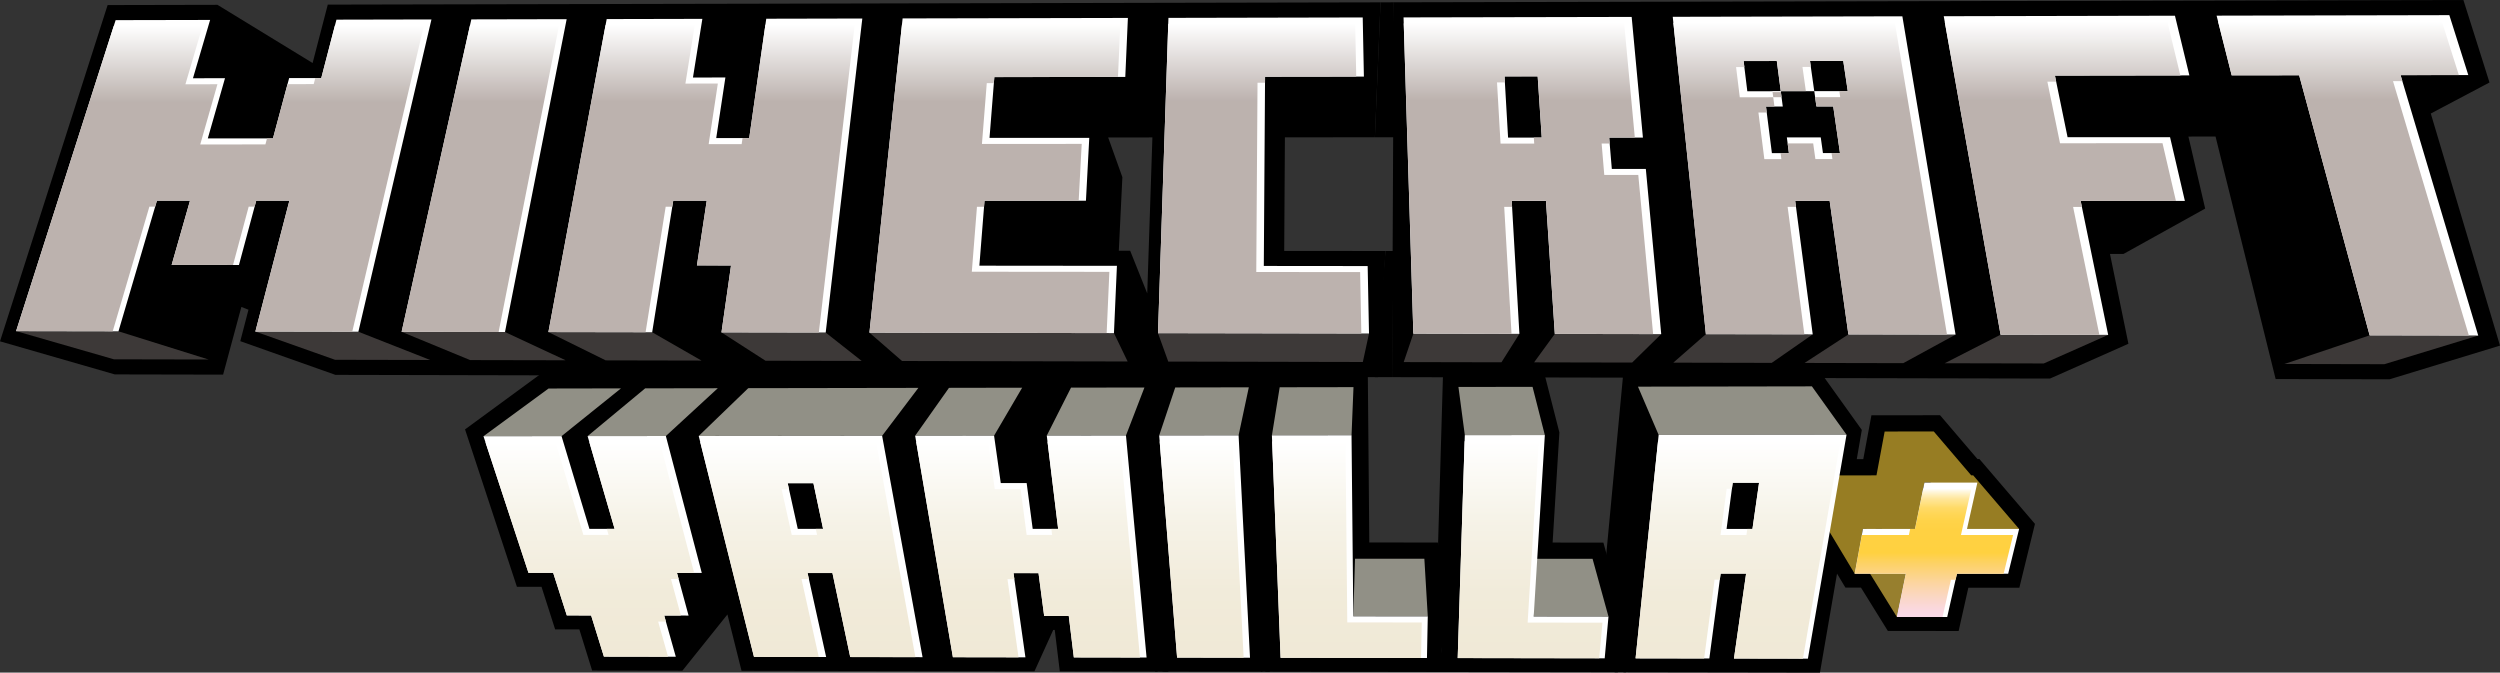 <?xml version="1.0" encoding="UTF-8"?>
<svg id="Layer_2" data-name="Layer 2" xmlns="http://www.w3.org/2000/svg" xmlns:xlink="http://www.w3.org/1999/xlink" viewBox="0 0 1656.31 445.63">
  <rect x="0" y="0" width="1656.31" height="445.63" fill="#333333" stroke="none"/>
  <defs>
    <style>
      .cls-1 {
        fill: url(#linear-gradient-2);
      }

      .cls-2 {
        fill: #fff;
      }

      .cls-3 {
        fill: url(#linear-gradient-17);
      }

      .cls-4 {
        fill: url(#linear-gradient-15);
      }

      .cls-5 {
        fill: url(#linear-gradient-18);
      }

      .cls-6 {
        fill: url(#linear-gradient-14);
      }

      .cls-7 {
        fill: url(#linear-gradient-6);
      }

      .cls-8 {
        fill: url(#linear-gradient-11);
      }

      .cls-9 {
        fill: url(#linear-gradient-10);
      }

      .cls-10 {
        fill: #3d3938;
      }

      .cls-11 {
        fill: url(#linear-gradient-16);
      }

      .cls-12 {
        fill: #919086;
      }

      .cls-13 {
        fill: #977f2e;
      }

      .cls-14 {
        fill: url(#linear-gradient-5);
      }

      .cls-15 {
        fill: url(#linear-gradient-7);
      }

      .cls-16 {
        fill: url(#linear-gradient-9);
      }

      .cls-17 {
        fill: url(#linear-gradient-3);
      }

      .cls-18 {
        fill: url(#linear-gradient);
      }

      .cls-19 {
        fill: #977d23;
      }

      .cls-20 {
        fill: url(#linear-gradient-4);
      }

      .cls-21 {
        fill: url(#linear-gradient-8);
      }

      .cls-22 {
        fill: url(#linear-gradient-12);
      }

      .cls-23 {
        fill: url(#linear-gradient-13);
      }
    </style>
    <linearGradient id="linear-gradient" x1="1552.62" y1="222.3" x2="1552.62" y2="14.02" gradientUnits="userSpaceOnUse">
      <stop offset=".13" stop-color="#bcb2ae"/>
      <stop offset=".75" stop-color="#bcb2ae"/>
      <stop offset="1" stop-color="#fff"/>
    </linearGradient>
    <linearGradient id="linear-gradient-2" x1="1199.29" y1="221.68" x2="1199.29" y2="14.79" xlink:href="#linear-gradient"/>
    <linearGradient id="linear-gradient-3" x1="1177.31" y1="64.4" x2="1177.31" y2="60.4" xlink:href="#linear-gradient"/>
    <linearGradient id="linear-gradient-4" x1="1366.51" y1="221.86" x2="1366.51" y2="14.41" xlink:href="#linear-gradient"/>
    <linearGradient id="linear-gradient-5" x1="1012.61" y1="221.33" x2="1012.61" y2="15.18" xlink:href="#linear-gradient"/>
    <linearGradient id="linear-gradient-6" x1="834.56" y1="220.98" x2="834.56" y2="15.56" xlink:href="#linear-gradient"/>
    <linearGradient id="linear-gradient-7" x1="318.25" y1="219.96" x2="318.25" y2="16.7" xlink:href="#linear-gradient"/>
    <linearGradient id="linear-gradient-8" x1="145.75" y1="219.78" x2="145.75" y2="16.89" xlink:href="#linear-gradient"/>
    <linearGradient id="linear-gradient-9" x1="659.13" y1="220.68" x2="659.13" y2="15.9" xlink:href="#linear-gradient"/>
    <linearGradient id="linear-gradient-10" x1="464.81" y1="220.34" x2="464.81" y2="16.27" xlink:href="#linear-gradient"/>
    <linearGradient id="linear-gradient-11" x1="1151.49" y1="436.37" x2="1151.49" y2="292.02" gradientUnits="userSpaceOnUse">
      <stop offset="0" stop-color="#f0e9d6"/>
      <stop offset=".3" stop-color="#f1ebda"/>
      <stop offset=".65" stop-color="#f6f3e8"/>
      <stop offset="1" stop-color="#fff"/>
    </linearGradient>
    <linearGradient id="linear-gradient-12" x1="1013.71" y1="436.14" x2="1013.71" y2="292.24" xlink:href="#linear-gradient-11"/>
    <linearGradient id="linear-gradient-13" x1="390.77" y1="435.1" x2="390.77" y2="292.88" xlink:href="#linear-gradient-11"/>
    <linearGradient id="linear-gradient-14" x1="892.38" y1="435.94" x2="892.38" y2="292.38" xlink:href="#linear-gradient-11"/>
    <linearGradient id="linear-gradient-15" x1="535.2" y1="435.38" x2="535.2" y2="292.72" xlink:href="#linear-gradient-11"/>
    <linearGradient id="linear-gradient-16" x1="681.12" y1="435.63" x2="681.12" y2="292.54" xlink:href="#linear-gradient-11"/>
    <linearGradient id="linear-gradient-17" x1="796.13" y1="435.75" x2="796.13" y2="292.46" xlink:href="#linear-gradient-11"/>
    <linearGradient id="linear-gradient-18" x1="1281.24" y1="408.79" x2="1281.24" y2="323.74" gradientUnits="userSpaceOnUse">
      <stop offset="0" stop-color="#fad9e8"/>
      <stop offset=".06" stop-color="#fad8df"/>
      <stop offset=".15" stop-color="#fad7c6"/>
      <stop offset=".27" stop-color="#fcd59f"/>
      <stop offset=".41" stop-color="#fdd269"/>
      <stop offset=".5" stop-color="#ffd140"/>
      <stop offset=".67" stop-color="#ffd142"/>
      <stop offset=".75" stop-color="#ffd349"/>
      <stop offset=".8" stop-color="#ffd655"/>
      <stop offset=".85" stop-color="#ffda67"/>
      <stop offset=".88" stop-color="#ffe07e"/>
      <stop offset=".92" stop-color="#ffe69a"/>
      <stop offset=".95" stop-color="#ffefbc"/>
      <stop offset=".98" stop-color="#fff8e2"/>
      <stop offset="1" stop-color="#fff"/>
    </linearGradient>
  </defs>
  <g id="Layer_1-2" data-name="Layer 1">
    <g id="Logo">
      <g>
        <path d="m850.82,166.22l.46-75.23,59.62-.05,3.74-89.39-148.2.32-9.31.02-166.13.36-12.19.03-77.83.17-29.09.06-76.26.16-14.25.03-75.13.16-14.93.03-74.16.16-10.05,38.69L144.07,3.2l-72.77.16L0,226.14l76.04,21.91,71.77.15,12.1-44.84,4.71,1.83-5.42,20.84,63.03,22.33,72.85.16,16.38.04,73.6.16,15.86.04,74.46.16,30.81.07,75.67.16,14.01.03,162.81.35,10.29.02,144,.31,4.95-83.57-67.1-.06Zm-102.07-.1h-7.51s2.36-48.74,2.36-48.74l-9.41-26.3,29.3-.03-3.42,103.35-11.31-28.28Z"/>
        <polygon points="1610.45 75.21 1649.35 54.65 1632.06 0 1104.37 1.13 1092.1 1.16 923.41 1.52 922.27 249.87 1002.26 250.04 1008.96 250.05 1087.41 250.22 1101.51 250.25 1358.17 250.81 1410.13 227.75 1397.91 168.24 1406.86 168.25 1460.98 138.19 1449.88 90.48 1467.85 90.46 1507.67 251.13 1583.17 251.29 1656.31 228.98 1610.45 75.21"/>
      </g>
      <g>
        <polygon points="137.66 91.71 190.32 118.95 200.12 81.53 183.09 71.61 190.21 45.24 139.2 13.2 127.84 51.83 146.1 62.16 137.66 91.71"/>
        <path d="m191.73,132.93h-21.97s-4.75,17.69-4.75,17.69l-39.13-17.7h-21.91s-25.48,86.58-25.48,86.58l59.67,18.68,12.99-48.17,18.67,7.23,41.26.06,9.79-39.78h20.35s-49.49-24.59-49.49-24.59Zm-36.68,42.62l4.87-18.06h3.24s-4.85,18.07-4.85,18.07h-3.27Z"/>
        <polygon points="237.43 219.79 285.01 238.5 326.5 45.03 285.85 12.89 237.43 219.79"/>
        <polygon points="334.56 219.96 374.72 238.69 409.73 44.9 375.43 12.7 334.56 219.96"/>
        <polygon points="474.51 91.49 502.59 118.91 507.81 81.27 490.65 62.4 493.24 44.77 465.33 12.5 459.1 51.37 477.66 70.66 474.51 91.49"/>
        <polygon points="474 175.86 476.67 157.68 497.21 157.69 468.22 132.97 446.03 132.97 432.07 220.14 464.75 238.89 472.81 183.94 491.66 197.69 512.54 197.72 484.32 175.87 474 175.86"/>
        <polygon points="547.04 220.34 570.87 239.12 591.64 44.62 571.29 12.27 547.04 220.34"/>
        <polygon points="745.51 50.96 658.76 51.09 655.56 91.37 670.32 118.89 673.06 81.13 753.48 81.06 754.97 44.37 747.24 11.9 745.51 50.96"/>
        <polygon points="719.45 133.01 652.26 133 648.85 176.03 664.57 197.92 667.49 157.8 729.63 157.84 731.52 118.88 721.66 91.33 719.45 133.01"/>
        <polygon points="738.01 220.69 747.08 239.49 748.75 198.04 739.98 176.11 738.01 220.69"/>
        <polygon points="1478.55 49.93 1468.54 10.35 1423.73 43.34 1425.27 50 1361.43 50.09 1323.95 80.58 1406.37 80.51 1428.74 65.02 1432.32 80.49 1473.67 80.46 1513.5 241.14 1569.95 222.18 1523.24 49.87 1478.55 49.93"/>
        <polygon points="1590.43 49.77 1535.81 80.4 1577.3 80.37 1635.3 49.71 1590.43 49.77"/>
        <polygon points="1338.54 158.21 1402.27 158.25 1447.53 133.11 1378.48 133.1 1338.54 158.21"/>
        <polygon points="1256.26 43.6 1288.42 240.66 1325.42 221.74 1287.77 10.73 1256.26 43.6"/>
        <polygon points="1184.96 99.62 1187.8 99.61 1191.63 128.54 1219.02 101.4 1214.59 70.79 1224.19 60.35 1221.2 40.32 1199.18 40.36 1182.82 60.4 1179.81 60.4 1177.19 40.39 1155.2 40.43 1133.14 71.4 1153.5 71.38 1155.55 88.5 1146.59 99.63 1156.89 99.63 1164.8 90.14 1176.28 90.13 1177.34 98.36 1159.2 118.82 1160.36 128.53 1185.2 101.41 1184.96 99.62"/>
        <polygon points="1189.35 133.07 1163.91 158.1 1185 158.11 1195.57 240.46 1224.59 221.56 1212.19 133.07 1189.35 133.07"/>
        <polygon points="1089.83 43.86 1108.61 240.27 1130.19 221.39 1108.23 11.12 1089.83 43.86"/>
        <polygon points="1008.99 118.84 1021.44 91.14 1018.74 50.58 996.81 50.61 986.35 80.87 1006.68 80.85 1008.99 118.84"/>
        <polygon points="1050.3 118.84 1070.98 118.83 1088.45 91.09 1066.1 91.11 1050.3 118.84"/>
        <polygon points="1001.56 133.05 990.42 157.99 1011.38 158.01 1016.37 240.07 1030.1 221.21 1024.23 133.05 1001.56 133.05"/>
        <polygon points="924.43 44.11 929.99 239.89 936.38 221.04 929.88 11.5 924.43 44.11"/>
        <polygon points="837.31 176.2 838.63 198.16 839.34 80.99 900.02 80.94 903.62 50.74 838.14 50.83 837.31 176.2"/>
      </g>
      <g>
        <polygon class="cls-10" points="10.66 219.38 75.47 238.05 138.16 238.18 78.49 219.5 10.66 219.38"/>
        <polygon class="cls-10" points="169.19 219.67 221.97 238.37 285.01 238.5 237.43 219.79 169.19 219.67"/>
        <polygon class="cls-10" points="266.07 219.84 311.46 238.56 374.72 238.69 334.56 219.96 266.07 219.84"/>
        <polygon class="cls-10" points="363.32 220.01 401.28 238.75 464.75 238.89 432.07 220.14 363.32 220.01"/>
        <polygon class="cls-10" points="477.99 220.22 507.14 238.98 570.87 239.12 547.04 220.34 477.99 220.22"/>
        <polygon class="cls-10" points="576.02 220.4 597.62 239.17 747.08 239.49 738.01 220.69 576.02 220.4"/>
        <polygon class="cls-10" points="1569.95 222.18 1513.5 241.14 1579.69 241.29 1641.89 222.31 1569.95 222.18"/>
        <polygon class="cls-10" points="1288.42 240.66 1354.06 240.8 1396.71 221.87 1325.42 221.74 1288.42 240.66"/>
        <polygon class="cls-10" points="1130.19 221.39 1108.61 240.27 1173.8 240.41 1200.96 221.52 1130.19 221.39"/>
        <polygon class="cls-10" points="1224.59 221.56 1195.57 240.46 1260.97 240.6 1295.61 221.69 1224.59 221.56"/>
        <polygon class="cls-10" points="929.99 239.89 994.75 240.03 1006.64 221.17 936.38 221.04 929.99 239.89"/>
        <polygon class="cls-10" points="1016.37 240.07 1081.33 240.21 1100.59 221.34 1030.1 221.21 1016.37 240.07"/>
        <polygon class="cls-10" points="774 239.55 902.91 239.83 907 220.99 767.2 220.74 774 239.55"/>
      </g>
      <path class="cls-2" d="m285.85,12.89l-48.42,206.9-68.24-.12,22.54-86.73h-21.97s-11.45,42.62-11.45,42.62l-44.6-.04,12.17-42.59h-21.91s-25.48,86.58-25.48,86.58l-67.83-.12L76.61,13.34l62.6-.13-11.37,38.63,21.23-.03-11.4,39.9,43.18-.03,10.72-39.94,21.28-.03,10.06-38.69,62.95-.14Zm26.42-.06l-46.19,207.01,68.49.12L375.43,12.7l-63.17.14Zm195.39-.42l-11.29,79.06h-21.86s6.08-40.14,6.08-40.14l-21.49.03,6.23-38.87-63.38.14-38.62,207.38,68.75.12,13.96-87.17h22.19s-6.49,42.88-6.49,42.88l22.59.02-6.33,44.35,69.05.12,24.26-208.07-63.64.14Zm90.34-.19l-21.98,208.18,162,.29,1.97-44.58-91.13-.09,3.41-43.03h67.19s2.21-41.67,2.21-41.67l-66.09.04,3.2-40.29,86.75-.12,1.73-39.07-149.24.32Zm870.54-1.87l10.01,39.58,44.7-.06,46.7,172.32,71.94.13-51.46-172.54,44.87-.06-12.56-39.69-154.2.33Zm-180.76.39l37.65,211.01,71.29.13-18.24-88.77h69.05s-9.82-42.23-9.82-42.23l-67.89.04-8.38-40.82,89.07-.13-9.56-39.56-153.16.33Zm-157.58,210.66l70.77.13-11.61-88.45h22.83s12.41,88.49,12.41,88.49l71.01.13-35.25-210.9-152.13.33,21.97,210.27Zm94-161.04l-22.2.03,1.42,10.13h11.14s4.47,30.9,4.47,30.9h-11.28s-1.46-10.38-1.46-10.38h-22.46s1.36,10.4,1.36,10.4h-11.27s-3.92-30.88-3.92-30.88h11.13s-1.33-10.13-1.33-10.13l-22.16.03-2.45-20,21.98-.04,2.63,20.01,22.18-.03-2.81-20.02,22.02-.04,2.99,20.03m-143.19-49.17l-151.11.32,6.5,209.54,70.26.13-5.08-88.12h22.67s5.87,88.17,5.87,88.17l70.5.13-10.2-109.44h-22.53s-1.75-20.79-1.75-20.79h22.35s-7.45-79.93-7.45-79.93Zm-59.55,79.96h-22.3s-2.34-40.53-2.34-40.53l21.94-.03,2.7,40.56M774.12,11.84l-6.92,208.9,139.8.25-.89-44.72-68.81-.07.83-125.37,65.48-.09-.78-39.18-128.72.28Z"/>
      <g>
        <polygon class="cls-18" points="1617.74 14.02 1469.55 14.33 1478.55 49.93 1523.24 49.87 1569.95 222.18 1635.69 222.3 1585.43 53.77 1591.62 53.76 1590.43 49.77 1629.04 49.72 1617.74 14.02"/>
        <path class="cls-1" d="m1130.19,221.39l65.24.12-11.08-84.44h5.53s-.53-4-.53-4h22.83s12.41,88.49,12.41,88.49l65.34.12-34.58-206.89-146.72.32,21.55,206.28Zm25.01-180.96l21.98-.04,2.63,20.01,16.62-.02-2.25-16.02h5.56s-.56-4-.56-4l22.02-.04,2.99,20.03h-5.6s.6,4,.6,4l-16.64.02.86,6.13h11.14s4.47,30.9,4.47,30.9h-5.58s.58,4,.58,4h-11.28s-1.46-10.38-1.46-10.38h-16.93s.84,6.4.84,6.4h-5.52s.52,4,.52,4h-11.27s-3.92-30.88-3.92-30.88h5.51s-.51-4-.51-4h5.61s-.8-6.13-.8-6.13l-22.16.03-2.45-20h5.49s-.49-4-.49-4Z"/>
        <polygon class="cls-17" points="1174.81 64.4 1180.34 64.4 1179.81 60.4 1174.29 60.41 1174.81 64.4"/>
        <polygon class="cls-20" points="1435.94 14.41 1288.49 14.72 1325.42 221.74 1390.89 221.86 1373.48 137.1 1379.3 137.1 1378.48 133.1 1441.6 133.11 1432.71 94.87 1364.81 94.91 1356.43 54.09 1362.25 54.09 1361.43 50.09 1444.53 49.98 1435.94 14.41"/>
        <path class="cls-14" d="m1076,15.18l-145.99.31,6.38,205.55,65.03.12-4.85-84.12h5.23s-.23-4-.23-4h22.67s5.87,88.17,5.87,88.17l65.12.12-9.83-105.43h-22.53s-1.75-20.79-1.75-20.79h5.34s-.34-4-.34-4h16.98s-7.08-75.93-7.08-75.93Zm-59.55,79.96h-22.3s-2.34-40.53-2.34-40.53h5.23s-.23-4-.23-4l21.94-.03,2.7,40.56h-5.27s.27,4,.27,4Z"/>
        <polygon class="cls-7" points="773.99 15.83 767.2 220.74 901.92 220.98 901.12 180.27 832.31 180.2 833.14 54.83 838.11 54.83 838.14 50.83 898.54 50.75 897.84 15.56 773.99 15.83"/>
        <polygon class="cls-15" points="266.07 219.84 330.35 219.96 370.43 16.7 311.37 16.82 266.07 219.84"/>
        <polygon class="cls-21" points="280.85 16.89 221.86 17.01 212.84 51.71 208.88 51.72 207.84 55.71 190.49 55.74 180.84 91.68 176.91 91.68 175.84 95.68 132.66 95.71 144.06 55.8 122.84 55.83 134.2 17.2 75.33 17.33 10.66 219.38 74.67 219.5 98.97 136.92 102.79 136.92 103.97 132.92 125.89 132.92 113.72 175.51 154.39 175.55 164.76 136.93 168.69 136.93 169.76 132.93 191.73 132.93 169.19 219.67 233.37 219.78 280.85 16.89"/>
        <polygon class="cls-16" points="576.02 220.4 733.19 220.68 734.98 180.11 643.85 180.03 647.26 137 651.95 137 652.26 133 714.66 133.01 716.66 95.33 650.56 95.37 653.76 55.09 658.44 55.08 658.76 51.09 740.69 50.97 742.24 15.9 597.58 16.21 576.02 220.4"/>
        <polygon class="cls-9" points="566.29 16.27 507.09 16.4 496.37 91.48 491.94 91.48 491.37 95.48 469.51 95.49 475.59 55.34 454.1 55.37 460.33 16.5 401.2 16.63 363.32 220.01 427.71 220.13 441.03 136.97 445.39 136.97 446.03 132.97 468.22 132.97 461.73 175.85 484.32 175.87 477.99 220.22 542.5 220.34 566.29 16.27"/>
      </g>
      <polygon points="923.41 1.52 914.64 1.54 910.9 90.93 924.43 90.93 923.41 1.52"/>
      <polygon points="917.92 166.28 923.28 166.28 922.27 249.87 910.9 249.84 917.92 166.28"/>
    </g>
    <g>
      <g>
        <polygon points="790.99 245.95 785.97 245.95 787.15 256.19 790.99 245.95"/>
        <polygon points="853.88 245.83 860.55 245.83 856.85 258.97 853.88 245.83"/>
        <g>
          <g>
            <polygon points="702.14 444.78 698.79 417.35 697.79 417.35 685.36 444.75 622.44 444.65 616.84 444.64 554.74 444.53 552.41 444.53 491.28 444.43 481.94 407.1 452.09 444.36 392.3 444.26 383.83 416.98 367.79 416.97 358.77 388.78 342.47 388.77 308.1 284.48 359.71 246.64 418.6 246.54 423.38 246.53 483 246.43 491.25 246.42 616.47 246.21 623.1 246.19 685.56 246.09 702.98 246.06 766.96 245.95 779.68 396.4 766.89 444.89 764.58 444.89 702.14 444.78"/>
            <path d="m709.14,256.05l-15.02,29.71-13.53.02-3.82-29.67-48.49.08-16.42,23.26-3.86-23.22-112.7.19-16.41,15.84-3.78-15.8-48.12.08-13.06,10.83-2.96-10.8-47.99.08-43.12,31.62h0s29.83,90.52,29.83,90.52h16.37s9.02,28.2,9.02,28.2l16.11.02,8.47,27.28,47.63.08h0l31.33-39.1-3.11-12.12,8.24-9.99,15.34,61.29,47.81.08h0l11.93-18.96,4.02,18.99,47.92.08,15.13-29.13,4.97,29.17,48.05.08h0l12.42-27.4,16.31.02,3.35,27.44,48.19.08h0s10.38-39.35,10.38-39.35l-11.8-139.56-48.64.08Z"/>
            <polygon points="770.18 444.9 757.42 286.53 770.97 245.94 836.47 245.83 843.5 396.08 836.36 445.01 770.18 444.9"/>
            <polygon points="778.18 255.93 767.55 287.76 779.41 434.91 823.51 434.99 823.51 434.99 827.72 434.99 833.46 395.59 826.93 255.85 778.18 255.93"/>
            <polygon points="956.19 445.21 951.72 396.01 956.09 245.63 1022.68 245.52 1033.13 286.53 1028.65 359.46 1062.29 359.48 1075.35 406.87 1071.84 445.4 956.19 445.21"/>
            <path d="m1065.23,407.78l-10.56-38.31-36.65-.02,5.04-81.98h0l-8.14-31.95-49.1.08-4.08,140.09,3.59,39.52,93.76.16h3.64s2.51-27.6,2.51-27.6h0Z"/>
            <polygon points="838.37 445.01 832.2 287.07 838.88 245.83 840.47 245.83 906.19 245.71 907.2 359.41 952.65 359.43 955.51 407.44 954.76 445.21 838.37 445.01"/>
            <polygon points="943.22 369.42 897.29 369.4 896.28 255.73 847.39 255.81 842.23 287.68 842.23 287.68 847.99 435.03 944.96 435.19 945.5 407.64 945.5 407.64 943.22 369.42"/>
            <polygon points="1141.61 445.52 1140.8 445.52 1075.67 445.41 1061.41 396.78 1075.64 245.43 1205.12 245.21 1233.5 284.84 1230.16 304.19 1234.46 304.19 1239.87 275.14 1285.33 275.09 1310.13 304.14 1311.43 304.14 1348.21 347.09 1337.87 389.39 1304.08 389.37 1297.64 418.05 1250.73 417.99 1232.95 389.32 1222.65 389.32 1217.08 380.04 1205.76 445.63 1141.61 445.52"/>
            <path d="m1337.28,349.7l-30.45-35.56h-1.31s-24.79-29.05-24.79-29.05l-32.54.04-5.41,29.05h-24.48s4.65-26.92,4.65-26.92h0l-22.94-32.05-115.24.2-13.21,140.4,11.62,39.61h0l48.87.08,4.03-30.28,12.28,30.3,45.68.08h3.31s14.46-83.78,14.46-83.78l16.52,27.49h10.2s17.78,28.68,17.78,28.68h0s33.33.04,33.33.04l5.54-24.67h0l.9-4h.29s30.63.02,30.63.02h3.02s7.26-29.68,7.26-29.68Z"/>
          </g>
          <g>
            <polygon points="427.34 315.43 411.42 257.31 372.03 288.95 390.51 350.39 407.19 350.39 442.86 315.42 427.34 315.43"/>
            <polygon points="475.55 257.21 441.15 288.88 461.19 365.26 448.52 379.59 452.3 393.48 440.05 407.81 447.74 435.11 479.06 396.01 475.96 383.89 487.44 369.98 484.23 357.01 496.08 343.11 475.55 257.21"/>
            <polygon points="535.03 379.64 547.34 435.28 572 396.1 561.32 343.11 535.03 379.64"/>
            <polygon points="571.31 315.34 555.73 315.35 549.95 286.69 521.86 320.13 528.56 350.4 545.32 350.4 571.31 315.34"/>
            <polygon points="584.43 288.72 611.21 435.39 631.59 396.15 608.44 256.98 584.43 288.72"/>
            <polygon points="696.95 286.52 681.03 286.54 677.21 256.86 658.6 288.64 663.04 320.06 680.19 320.05 684.19 350.41 684.96 350.41 671.48 379.73 679.36 435.5 695.16 396.21 689.26 350.41 701.05 350.41 716.07 315.25 700.4 315.26 696.95 286.52"/>
            <polygon points="745.98 288.54 759.63 435.64 770.01 396.28 758.22 256.73 745.98 288.54"/>
            <polygon points="820.59 288.46 828.16 435.75 833.9 396.34 827.37 256.61 820.59 288.46"/>
            <polygon class="cls-13" points="1232.9 370.31 1256.74 408.76 1262.61 380.1 1237.97 343.06 1232.9 370.31"/>
            <polygon points="1132.71 396.62 1148.79 436.29 1156.82 380.04 1139.67 343.07 1132.71 396.62"/>
            <polygon points="1143.32 315 1127.39 315.01 1143.89 350.45 1161.05 350.45 1165.43 319.81 1147.09 286.01 1143.32 315"/>
            <polygon points="1071.98 396.57 1083.61 436.18 1098.91 288.16 1085.19 256.17 1071.98 396.57"/>
            <polygon points="962.17 396.46 965.76 435.98 970.48 288.3 966.25 256.37 962.17 396.46"/>
            <polygon points="895.43 288.38 896.6 408.34 897.73 370.16 896.72 256.49 895.43 288.38"/>
          </g>
          <polyline class="cls-19" points="1337.72 350.46 1307.27 314.9 1305.96 314.9 1281.17 285.85 1248.63 285.89 1243.21 314.94 1211.25 314.96 1206.52 343.06 1228.76 380.08 1234.24 350.45 1268.68 350.46 1274.97 319.75 1279.03 319.75 1303.18 350.46"/>
          <g>
            <polygon class="cls-12" points="363.43 257.4 320.31 289.01 372.03 288.95 411.42 257.31 363.43 257.4"/>
            <polygon class="cls-12" points="427.44 257.29 389.29 288.94 441.15 288.88 475.55 257.21 427.44 257.29"/>
            <polygon class="cls-12" points="495.74 257.17 462.91 288.85 584.43 288.72 608.44 256.98 495.74 257.17"/>
            <polygon class="cls-12" points="606.3 288.7 658.6 288.64 677.21 256.86 628.73 256.95 606.3 288.7"/>
            <polygon class="cls-12" points="693.51 288.6 745.98 288.54 758.22 256.73 709.58 256.81 693.51 288.6"/>
            <polygon class="cls-12" points="767.99 288.52 820.59 288.46 827.37 256.61 778.62 256.69 767.99 288.52"/>
            <polygon class="cls-12" points="1200.43 255.97 1085.19 256.17 1098.91 288.16 1223.38 288.02 1200.43 255.97"/>
            <polygon class="cls-12" points="1008.98 370.21 1016.1 408.48 1065.67 408.54 1055.11 370.23 1008.98 370.21"/>
            <polygon class="cls-12" points="1015.35 256.29 966.25 256.37 970.48 288.3 1023.49 288.24 1015.35 256.29"/>
            <polygon class="cls-12" points="897.73 370.16 896.6 408.34 945.94 408.4 943.67 370.18 897.73 370.16"/>
            <polygon class="cls-12" points="847.83 256.57 842.67 288.44 895.43 288.38 896.72 256.49 847.83 256.57"/>
          </g>
          <path class="cls-2" d="m441.15,288.88l23.8,90.72h-16.43s7.68,28.23,7.68,28.23l-16.15-.02,7.69,27.3-47.63-.08-8.47-27.28-16.11-.02-9.02-28.19h-16.37s-29.83-90.53-29.83-90.53l51.72-.06,18.48,61.44h16.68s-17.9-61.46-17.9-61.46l51.86-.06Zm58.38,146.32l47.81.08-12.31-55.63h16.49s11.78,55.66,11.78,55.66l47.92.08-26.79-146.67-121.51.13,36.62,146.34Zm45.79-84.8h-16.77s-6.7-30.27-6.7-30.27h17.06s6.41,30.27,6.41,30.27m148.19-61.8l7.54,61.81h-16.86s-4-30.36-4-30.36h-17.15s-4.44-31.41-4.44-31.41l-52.29.06,25.01,146.72,48.05.08-7.89-55.77h16.57s3.74,28.37,3.74,28.37l16.31.02,3.35,27.44,48.19.08-13.65-147.09-52.47.06Zm74.48-.08l11.86,147.15,48.31.08-7.56-147.29-52.6.06Zm315.62,147.66l48.87.08,7.48-56.24h16.87s-8.04,56.27-8.04,56.27l48.99.08,25.59-148.35-124.47.14-15.3,148.03Zm77.44-85.73h-17.16s4.07-30.63,4.07-30.63h17.46s-4.38,30.63-4.38,30.63m-190.57-62.15l-4.72,147.69,97.4.16,2.51-27.61-49.56-.06,7.39-120.24-53.01.06Zm-127.81.14l5.76,147.35,96.97.16.54-27.55-49.34-.06-1.17-119.96-52.76.06Z"/>
          <g>
            <path class="cls-8" d="m1219.38,292.02l-120.88.13-14.89,144.03,45.41.08,6.95-52.23h3.47s.53-4,.53-4h16.87s-8.04,56.27-8.04,56.27l45.68.08,24.9-144.35Zm-62.33,62.43h-17.16s4.07-30.63,4.07-30.63h3.47s.53-4,.53-4h17.46s-4.38,30.63-4.38,30.63h-3.43s-.57,4-.57,4Z"/>
            <polygon class="cls-22" points="1019.49 292.24 970.36 292.29 965.76 435.98 1059.52 436.14 1061.67 412.54 1012.1 412.48 1019.49 292.24"/>
            <polygon class="cls-23" points="321.63 293.01 350.14 379.53 366.51 379.54 375.53 407.73 391.64 407.75 400.11 435.03 442.61 435.1 436.05 411.81 441.18 411.81 440.05 407.81 451.11 407.82 444.52 383.59 449.61 383.59 448.52 379.59 459.9 379.6 437.15 292.88 390.45 292.93 407.19 350.39 402.02 350.39 403.19 354.39 386.51 354.39 368.03 292.95 321.63 293.01"/>
            <polygon class="cls-6" points="891.43 292.38 842.83 292.43 848.43 435.79 941.48 435.94 941.94 412.4 892.6 412.34 891.43 292.38"/>
            <path class="cls-4" d="m499.53,435.2l42.92.07-11.43-51.63h4.89s-.89-4-.89-4h16.49s11.78,55.66,11.78,55.66l43.19.07-26.06-142.66-116.51.13,35.62,142.35Zm22.32-115.07h17.06s6.41,30.27,6.41,30.27h-4.85s.85,4,.85,4h-16.77s-6.7-30.27-6.7-30.27h4.88s-.88-4-.88-4Z"/>
            <polygon class="cls-11" points="741.98 292.54 694 292.6 701.05 350.41 696.56 350.41 697.05 354.41 680.19 354.41 676.19 324.05 659.04 324.06 654.6 292.64 606.99 292.69 631.32 435.42 674.8 435.49 667.48 383.73 672.04 383.73 671.48 379.73 688.05 379.74 691.78 408.1 708.09 408.12 711.44 435.56 755.26 435.63 741.98 292.54"/>
            <polygon class="cls-3" points="779.85 435.67 823.95 435.75 816.59 292.46 768.31 292.52 779.85 435.67"/>
          </g>
          <path class="cls-2" d="m1274.97,319.75l-6.29,30.7h-34.45s-5.48,29.62-5.48,29.62l33.86.02-5.87,28.66,33.33.04,6.44-28.68,33.94.02,7.26-29.68h-34.54s6.9-30.72,6.9-30.72l-35.12.02Z"/>
          <polygon class="cls-5" points="1333.72 354.46 1299.18 354.46 1306.09 323.74 1274.15 323.75 1268.68 350.46 1265.5 350.46 1264.68 354.46 1233.5 354.45 1228.76 380.08 1262.61 380.1 1256.74 408.76 1286.98 408.79 1292.52 384.12 1295.62 384.12 1296.52 380.12 1327.44 380.14 1333.72 354.46"/>
          <polygon points="774.11 445.01 769.57 432.72 765.22 444.89 774.11 445.01"/>
          <polygon points="835.24 445.01 841.28 445.02 837.82 430.93 835.24 445.01"/>
          <polygon points="953.28 445.21 958.28 445.21 954.67 429.91 953.28 445.21"/>
          <polygon points="1069.75 445.4 1077.36 445.4 1072.44 432.24 1069.75 445.4"/>
        </g>
      </g>
      <polygon points="762.82 245.96 777.71 245.83 767.55 258.97 762.82 245.96"/>
      <polygon points="834.71 245.95 846.05 245.95 836.65 259.55 834.71 245.95"/>
    </g>
  </g>
</svg>